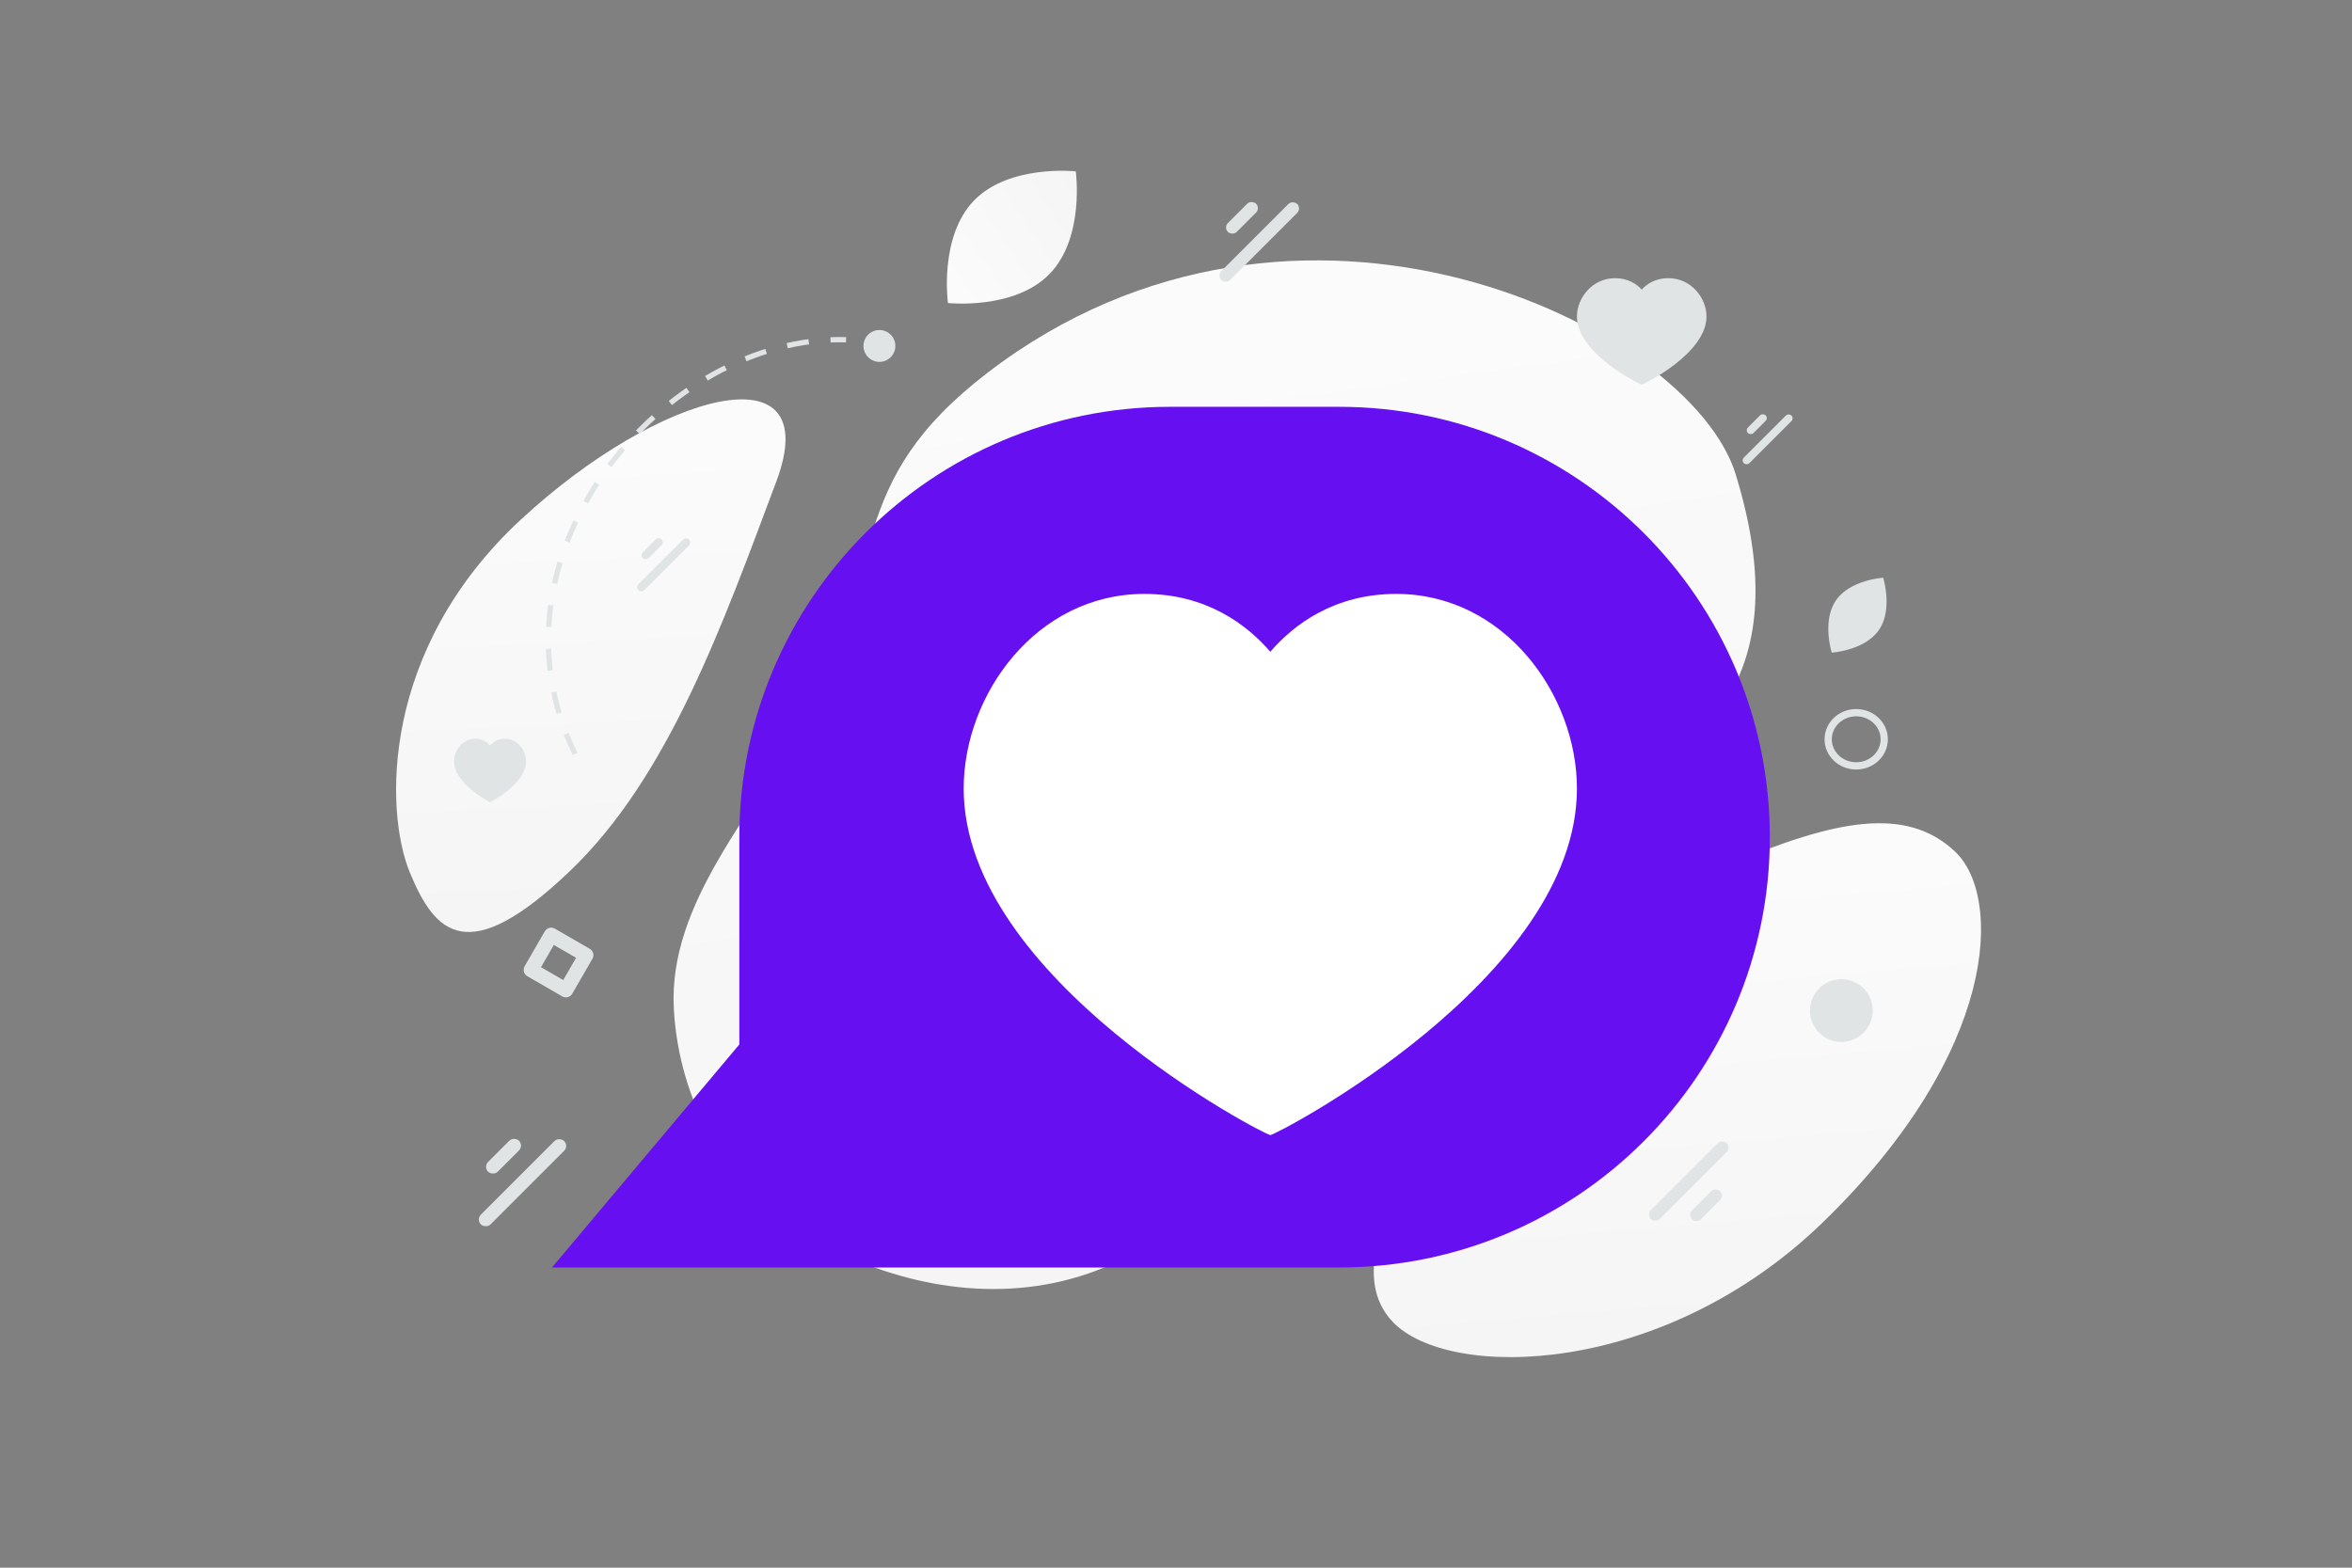 <svg width="900" height="600" viewBox="0 0 900 600" fill="none" xmlns="http://www.w3.org/2000/svg"><rect x="0" y="0" width="900" height="600" fill="#808080" stroke="none"/><path fill="transparent" d="M0 0h900v600H0z"/><path d="M664.171 181.553c-17.378-56.719-167.577-129.924-286.239-38.921-55.188 42.328-38.058 72.704-69.834 132.671-18.941 35.742-52.491 69.821-50.25 110.855 1.927 35.422 20.461 67.457 45.534 83.52 56.387 36.123 145.726 42.255 192.431-64.373 46.705-106.628 213.16-77.463 168.358-223.752z" fill="url(#a)"/><path d="M748.101 325.924c-18.602-17.544-45.638-12.277-86.215 4.891-30.514 12.918-58.473 24.276-84.565 51.306-18.264 18.911-30.609 40.617-38.39 60.38-8.433 21.411-21.568 46.947-6.056 63.36 21.314 22.543 103.339 21.436 164.668-38.055 67.366-65.362 68.749-124.738 50.558-141.882z" fill="url(#b)"/><path d="M297.052 184.309c-20.628 55.003-41.275 113.12-79.041 149.14-38.952 37.165-51.486 24.05-61.192.462-9.707-23.589-11.14-85.256 42.311-134.883 53.464-49.642 117.22-66.196 97.922-14.719z" fill="url(#c)"/><path d="M372.728 76.728c-13.507 13.913-9.992 39.25-9.992 39.25s25.415 2.763 38.914-11.162c13.507-13.913 10-39.238 10-39.238s-25.415-2.763-38.922 11.15z" fill="url(#d)"/><path d="M282.909 320.402v79.34l-71.696 85.365h301.155c91.028 0 164.865-73.765 164.865-164.705 0-90.939-73.837-164.704-164.865-164.704h-64.594c-91.084 0-164.865 73.765-164.865 164.704z" fill="#6610f2"/><rect x="686.567" y="160.095" width="25.778" height="3.003" rx="1.502" transform="rotate(135 686.567 160.095)" fill="#E1E4E5"/><rect x="676.683" y="160.025" width="9.572" height="3.003" rx="1.502" transform="rotate(135 676.683 160.025)" fill="#E1E4E5"/><path fill-rule="evenodd" clip-rule="evenodd" d="M534.272 227.308c41.391 0 69.147 38.577 69.147 74.499 0 72.919-115.233 132.621-117.331 132.621-2.099 0-117.332-59.702-117.332-132.621 0-35.922 27.756-74.499 69.148-74.499 23.661 0 39.201 11.716 48.184 22.149 8.982-10.433 24.522-22.149 48.184-22.149z" fill="#fff"/><path fill-rule="evenodd" clip-rule="evenodd" d="M181.872 282.734c-4.859 0-8.116 4.514-8.116 8.718 0 8.533 13.525 15.519 13.771 15.519.246 0 13.771-6.986 13.771-15.519 0-4.204-3.257-8.718-8.116-8.718-2.777 0-4.601 1.371-5.655 2.592-1.054-1.221-2.878-2.592-5.655-2.592zm436.156-176.272c-8.745 0-14.609 7.592-14.609 14.662 0 14.351 24.345 26.101 24.788 26.101.444 0 24.789-11.75 24.789-26.101 0-7.07-5.864-14.662-14.609-14.662-4.999 0-8.282 2.305-10.18 4.359-1.897-2.054-5.18-4.359-10.179-4.359z" fill="#E1E4E5"/><rect x="629.99" y="464.868" width="41.075" height="4.785" rx="2.393" transform="rotate(-45 629.99 464.868)" fill="#E1E4E5"/><rect x="645.739" y="464.98" width="15.251" height="4.785" rx="2.393" transform="rotate(-45 645.739 464.98)" fill="#E1E4E5"/><rect x="264.804" y="207.607" width="27.412" height="3.194" rx="1.597" transform="rotate(135 264.804 207.607)" fill="#E1E4E5"/><rect x="254.294" y="207.533" width="10.178" height="3.194" rx="1.597" transform="rotate(135 254.294 207.533)" fill="#E1E4E5"/><rect x="217.74" y="438.577" width="45.091" height="5.253" rx="2.627" transform="rotate(135 217.74 438.577)" fill="#E1E4E5"/><rect x="200.451" y="438.455" width="16.742" height="5.253" rx="2.627" transform="rotate(135 200.451 438.455)" fill="#E1E4E5"/><rect x="498.078" y="79.777" width="41.075" height="4.785" rx="2.393" transform="rotate(135 498.078 79.777)" fill="#E1E4E5"/><rect x="482.329" y="79.665" width="15.251" height="4.785" rx="2.393" transform="rotate(135 482.329 79.665)" fill="#E1E4E5"/><circle cx="704.599" cy="386.769" r="12.004" transform="rotate(-150 704.599 386.769)" fill="#E1E4E5"/><path d="M721.014 282.944c0 5.562-4.742 10.18-10.73 10.18-5.987 0-10.73-4.618-10.73-10.18 0-5.561 4.743-10.179 10.73-10.179 5.988 0 10.73 4.618 10.73 10.179z" stroke="#E1E4E5" stroke-width="2.777"/><path clip-rule="evenodd" d="m224.268 365.556-7.716 13.364-13.363-7.716 7.715-13.364 13.364 7.716z" stroke="#E1E4E5" stroke-width="5.604" stroke-linecap="round" stroke-linejoin="round"/><path d="M220.073 288.559c-37.239-75.836 33.977-160.567 103.676-158.524" stroke="#E1E4E5" stroke-width="2.014" stroke-miterlimit="10" stroke-dasharray="8.37 8.37"/><path d="M332.061 136.565c2.302 2.457 6.157 2.595 8.614.293a6.091 6.091 0 0 0 .292-8.614c-2.302-2.457-6.157-2.594-8.613-.292a6.082 6.082 0 0 0-.293 8.613zm370.477 93.226c-5.433 7.909-1.614 19.977-1.614 19.977s12.628-.763 18.056-8.677c5.434-7.909 1.62-19.972 1.62-19.972s-12.628.763-18.062 8.672z" fill="#E1E4E5"/><defs><linearGradient id="a" x1="411.964" y1="-104.137" x2="545.106" y2="888.028" gradientUnits="userSpaceOnUse"><stop stop-color="#fff"/><stop offset="1" stop-color="#EEE"/></linearGradient><linearGradient id="b" x1="624.497" y1="213.178" x2="668.002" y2="724.183" gradientUnits="userSpaceOnUse"><stop stop-color="#fff"/><stop offset="1" stop-color="#EEE"/></linearGradient><linearGradient id="c" x1="219.603" y1="42.642" x2="245.49" y2="572.293" gradientUnits="userSpaceOnUse"><stop stop-color="#fff"/><stop offset="1" stop-color="#EEE"/></linearGradient><linearGradient id="d" x1="326.775" y1="132.05" x2="478.424" y2="30.192" gradientUnits="userSpaceOnUse"><stop stop-color="#fff"/><stop offset="1" stop-color="#EEE"/></linearGradient></defs></svg>
